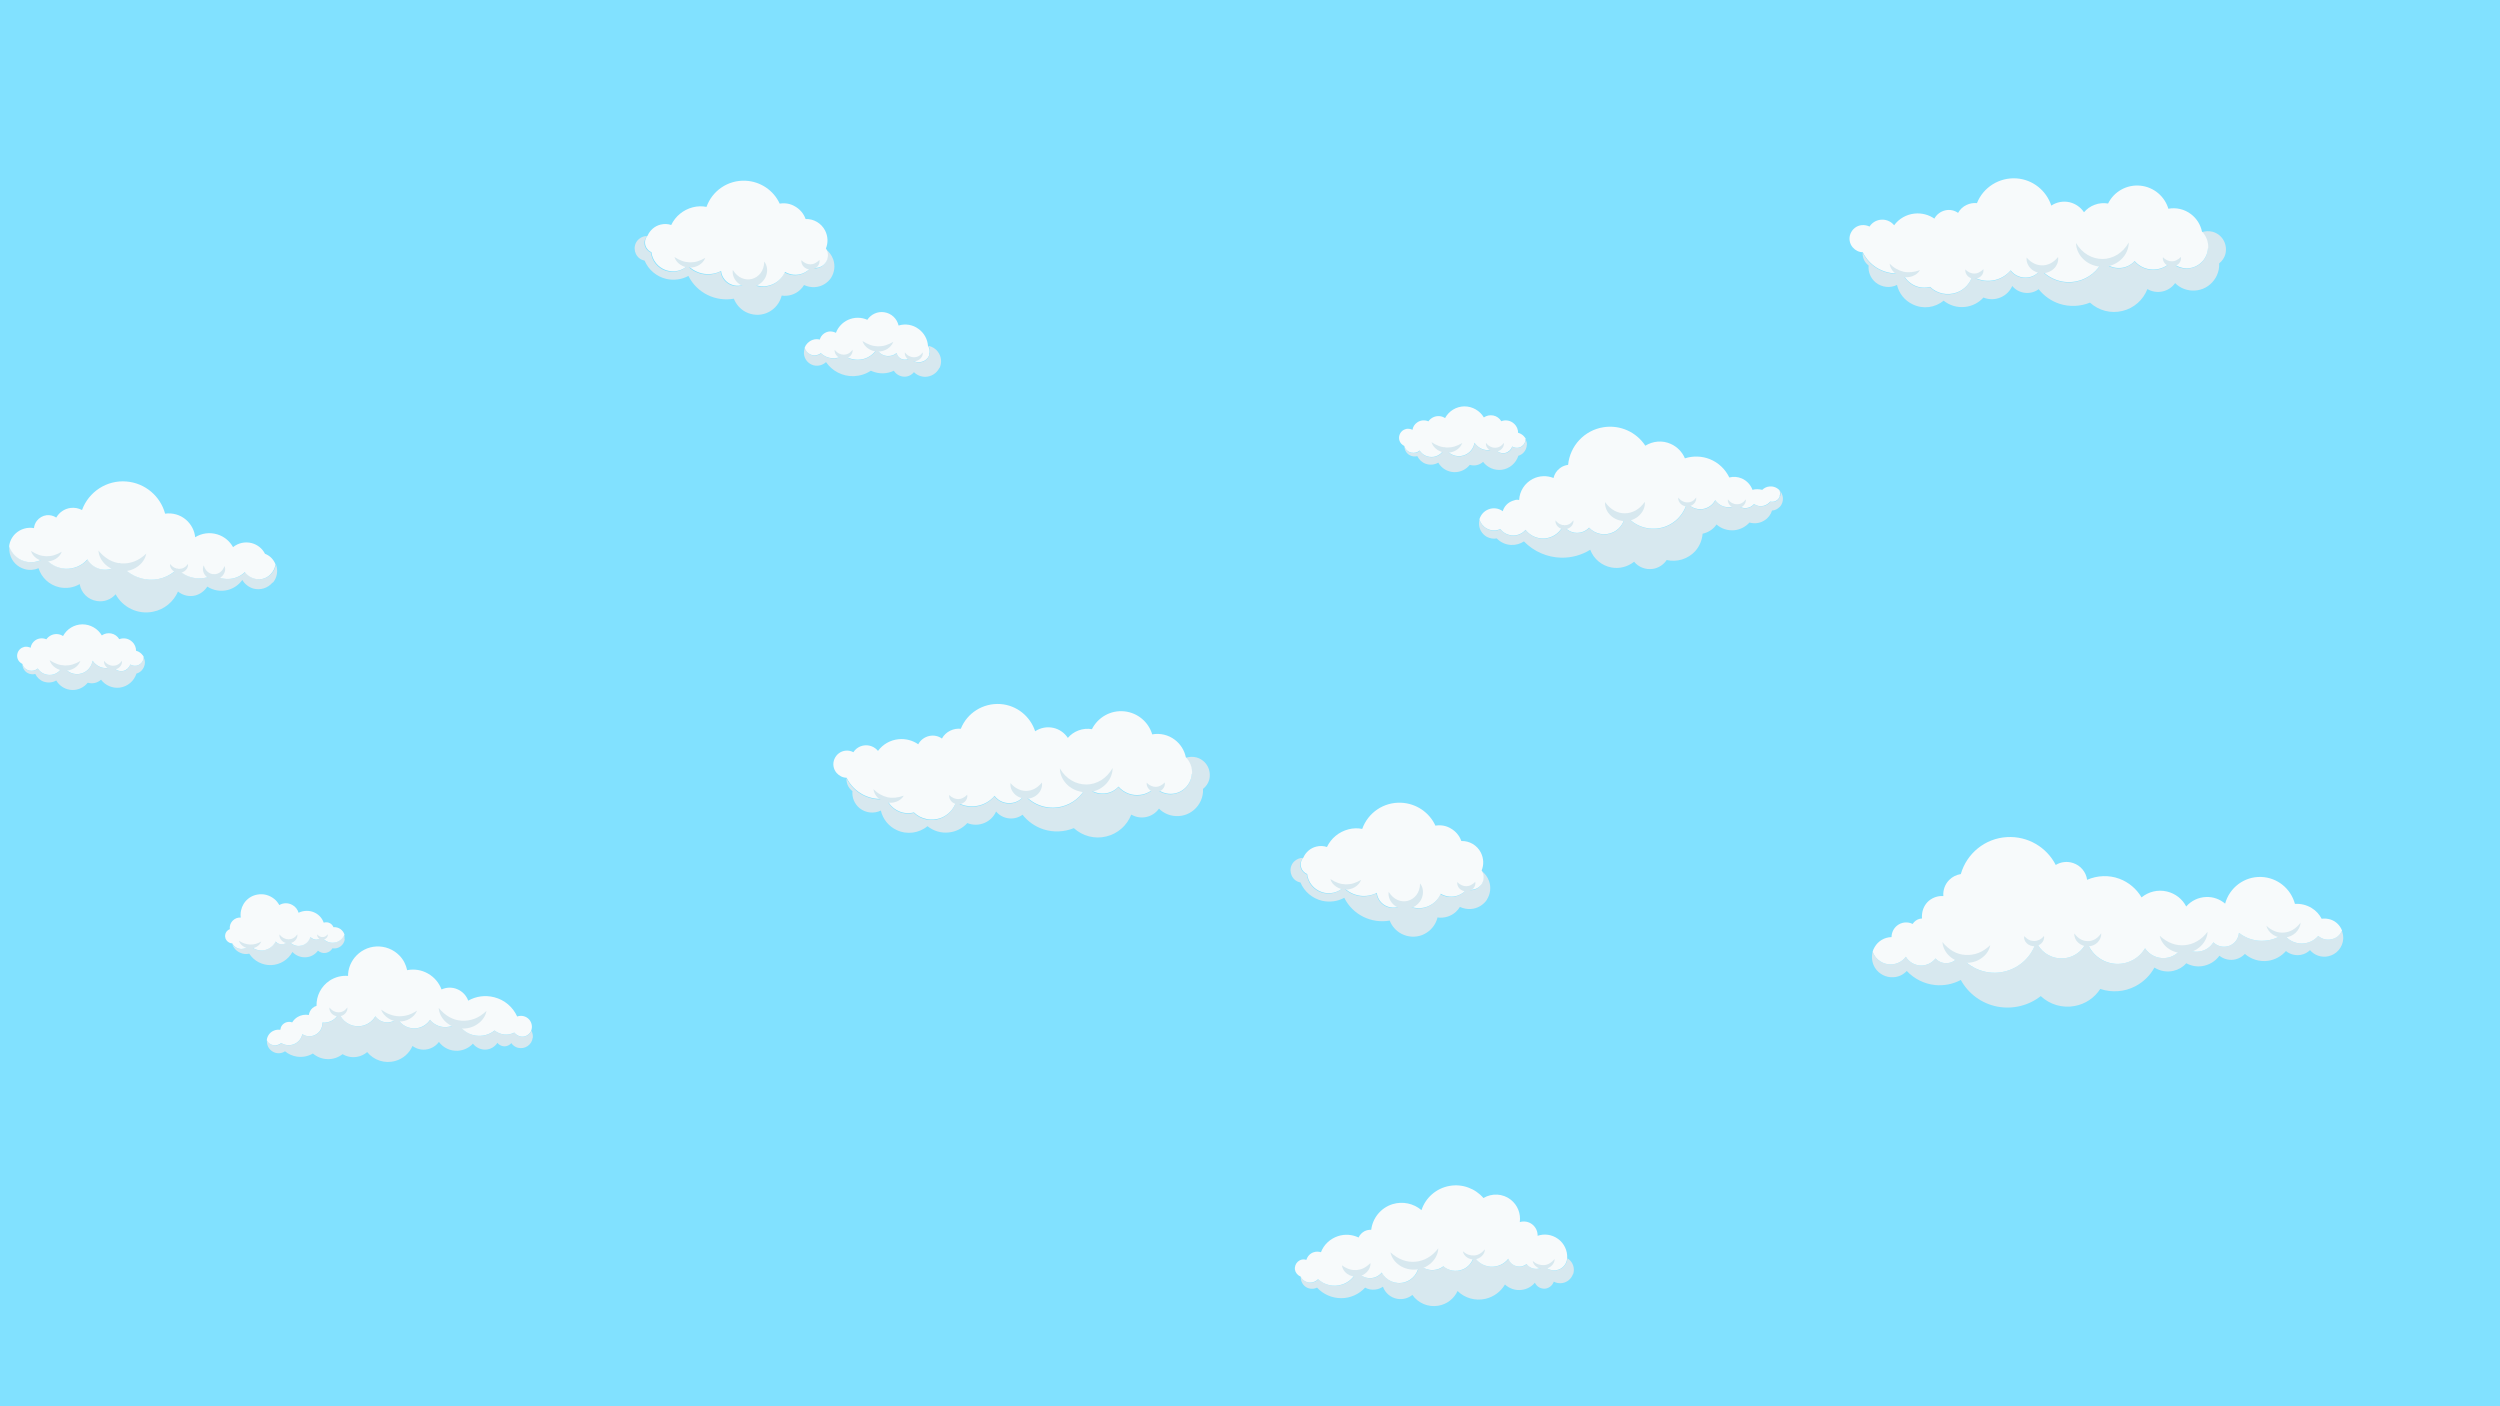 <?xml version="1.0" encoding="UTF-8"?>
<svg id="Capa_1" xmlns="http://www.w3.org/2000/svg" version="1.1" viewBox="0 0 1920 1080">
  <!-- Generator: Adobe Illustrator 29.0.0, SVG Export Plug-In . SVG Version: 2.1.0 Build 186)  -->
  <defs>
    <style>
      .st0 {
        fill: #f7fafb;
      }

      .st1 {
        fill: #81e1ff;
      }

      .st2 {
        fill: #d7e8ef;
      }
    </style>
  </defs>
  <rect class="st1" width="1920" height="1080"/>
  <g>
    <path class="st2" d="M1709.1,195.2c-.8,2.8-2.5,5.3-4.8,7.1.2,3.1-.4,6.2-1.7,9.1-2.4,5.3-7,9.4-12.6,11-5.6,1.6-11.7.7-16.5-2.5-1.1-.7-2.1-1.6-3-2.5-2.3,3.3-5.9,5.7-10,6.5-4,.8-8,0-11.3-1.9-3.2,8.3-10.3,14.7-19.2,16.8-8.9,2.2-18.2-.3-24.9-6.4-7.4,3-15.7,3.4-23.4.9-6.4-2.1-12-6.1-16-11.2-3,2.2-6.6,3.2-10.4,2.8-3.9-.4-7.5-2.3-9.9-5.3-1.7,3.9-4.8,7-8.7,8.7-4.3,1.9-9.1,2-13.4.2-3.6,4-8.6,6.6-14.1,7.2-6,.7-11.9-1.1-16.5-4.8-6.5,5.4-15.7,6.7-23.6,2.9-6.3-2.9-10.7-8.5-12.2-15-5.1,2.6-11.5,2-16.3-1.8-4-3.3-6-8.2-5.5-13.1-1.6-1.2-2.9-2.8-3.7-4.7-.7-1.7-1-3.5-.9-5.2,5.7,11.6,18.2,17.9,30.7,15.9,1.7,4.3,5.1,7.9,9.5,9.8,3.7,1.6,7.7,1.9,11.5.9,5.4,5.2,13.3,6.9,20.5,4.3,5.8-2.2,10.1-6.9,11.9-12.5,4.6,2.9,10.1,4.1,15.5,3.3,5.5-.8,10.5-3.6,14-7.8,3.1,4.1,8.3,6.2,13.5,5.4,4-.6,7.5-3,9.6-6.2,6.9,7.9,17.6,11.5,28,9.1,8.7-2,15.8-7.8,19.5-15.6,3,3.3,7.2,5.4,11.9,5.5,4.9.2,9.5-1.8,12.7-5.3,4.2,4.8,10.5,7.2,16.9,6.3,4.4-.6,8.3-2.7,11.2-5.8,2.3,2.4,5.2,4.1,8.6,4.7,4.6.9,9.4-.2,13.2-3,3.8-2.9,6.1-7.2,6.4-11.9.3-4.7-1.4-9.3-4.8-12.7,2.7-1,5.7-1.1,8.5-.4,3.6,1,6.7,3.4,8.5,6.7,1.8,3.3,2.2,7.2,1.2,10.8Z"/>
    <path class="st0" d="M1695.7,190.8c-.3,4.7-2.7,9.1-6.4,11.9-3.8,2.9-8.6,4-13.2,3-3.3-.7-6.3-2.3-8.6-4.7-2.9,3.1-6.8,5.2-11.2,5.8-6.4.9-12.7-1.5-16.9-6.3-3.2,3.5-7.8,5.5-12.7,5.3-4.6-.1-8.9-2.2-11.9-5.5-3.7,7.8-10.8,13.6-19.5,15.6-10.4,2.4-21.1-1.2-28-9.1-2.1,3.3-5.6,5.6-9.6,6.2-5.2.8-10.4-1.3-13.5-5.4-3.5,4.2-8.5,7-14,7.8-5.5.8-11-.4-15.5-3.3-1.8,5.7-6.1,10.4-11.9,12.5-7.2,2.6-15.1.9-20.5-4.3-3.8,1-7.9.7-11.5-.9-4.4-1.9-7.8-5.4-9.5-9.8-12.5,2-25-4.3-30.7-15.9-2.9,0-5.7-1.4-7.7-3.7-2.5-2.9-3.2-7-1.7-10.6s4.7-6.1,8.6-6.5c2.1-.2,4.2.2,6,1.1,1.8-2.8,4.7-4.7,8.1-5.2,4.1-.6,8.2,1,10.8,4.2,3.7-5.1,9.5-8.4,15.9-9,5.4-.5,10.7.9,15,3.9,1.7-3.2,4.8-5.6,8.6-6.4,3.4-.7,6.8,0,9.6,2,1.4-2.6,3.7-4.8,6.5-6.1,2.5-1.2,5.3-1.7,8-1.4,4.8-12.1,17-19.9,30.4-19,12.6.9,22.9,9.4,26.7,20.9,4-2.7,9.1-3.7,14-2.6,4.6,1.1,8.6,3.9,11.1,7.7,2.1-2.5,4.9-4.5,8.1-5.7,3.4-1.3,7-1.6,10.4-1,4.5-9.1,14.3-14.8,24.9-13.7,10.4,1.1,18.6,8.3,21.4,17.7,6-1.1,12.3.3,17.3,4.1,4.4,3.3,7.4,8.1,8.5,13.4,3.3,3.3,5.1,8,4.8,12.7Z"/>
    <path class="st2" d="M1509.4,206.9c1.2,1.3,2.4,2,3.5,2.5,1.2.5,2.3.7,3.4.7,1.1,0,2.2-.2,3.4-.8,1.1-.5,2.3-1.3,3.5-2.6.4,1.7-.2,3.7-1.5,5.1-1.3,1.4-3.3,2.3-5.3,2.3-2,0-4-.8-5.3-2.2-1.3-1.4-2-3.3-1.7-5Z"/>
    <path class="st2" d="M1661.1,197.5c1.2,1.3,2.4,2,3.5,2.5,1.2.5,2.3.7,3.4.7,1.1,0,2.2-.2,3.4-.8,1.1-.5,2.3-1.3,3.5-2.6.4,1.7-.2,3.7-1.5,5.1-1.3,1.4-3.3,2.3-5.3,2.3-2,0-4-.8-5.3-2.2-1.3-1.4-2-3.3-1.7-5Z"/>
    <path class="st2" d="M1594.4,186.6c2.4,4.1,5.5,7.2,9,9.2,3.5,2.1,7.5,3.1,11.4,3.1,3.9,0,7.8-1.2,11.3-3.3,3.5-2.2,6.5-5.3,8.8-9.4,0,4.8-2.2,9.7-5.9,13.1-3.7,3.5-8.9,5.6-14.1,5.6-5.2,0-10.5-1.9-14.3-5.3-3.8-3.4-6.2-8.2-6.2-13Z"/>
    <path class="st2" d="M1556.3,197.6c1.9,2.3,3.9,3.8,6,4.8,2,1,4.1,1.4,6.2,1.4,2.1,0,4.1-.5,6.2-1.5,2-1,4-2.6,5.9-4.9.5,3-.7,6.3-2.9,8.6-2.3,2.4-5.6,3.8-9,3.8-3.4,0-6.8-1.3-9.1-3.6-2.3-2.3-3.6-5.5-3.1-8.5Z"/>
    <path class="st2" d="M1474.5,207.5c-1.2,2.1-3.3,3.7-5.7,4.6-2.4.9-5,1.1-7.6.5-2.5-.5-4.9-1.8-6.7-3.6-1.8-1.8-3-4.1-3.3-6.5,1.7,1.7,3.4,3,5.2,4,1.8,1,3.6,1.7,5.6,2.2,1.9.4,3.9.5,6,.3,2.1-.2,4.1-.7,6.4-1.5Z"/>
  </g>
  <g>
    <path class="st2" d="M1366.9,389.2c-1.6,1.7-3.7,2.8-6,2.9-.9,3-2.9,5.8-5.7,7.5-3.5,2.3-7.7,2.8-11.6,1.7-2.9,3.2-7,5.4-11.5,5.9-5.1.5-10.1-1.1-13.8-4.4-1.2,1.7-2.6,3.2-4.4,4.4-1.9,1.3-4.1,2.2-6.3,2.7-.4,4.9-2.3,9.6-5.7,13.4-5.6,6.1-14,8.6-21.9,6.8-2.4,3.6-6.2,6.1-10.6,6.8-5.5.8-11-1.3-14.4-5.5-4.9,3.9-11.3,5.6-17.5,4.4-7.4-1.4-13.5-6.5-16.2-13.6-6.6,4.1-14.2,6.2-22.1,6.1-10.9-.2-21.2-4.7-28.8-12.5-2.9,1.9-6.4,2.9-10,2.7-4.2-.2-8.1-2.1-10.9-5-2.6.5-5.2,0-7.6-1.2-3.9-2.2-6.3-6.4-6-10.9,0-.8.2-1.6.4-2.4.8,2.9,2.7,5.5,5.5,7,3.3,1.9,7.2,2,10.6.5,2.4,3.2,6.3,5,10.3,4.9,3.5-.1,6.7-1.7,9-4.3,4,5.2,10.7,7.7,17.2,6.2,5.4-1.2,9.7-4.9,11.8-9.8,2.1,3.5,5.9,5.8,10.2,5.9,3.7.1,7.2-1.4,9.6-4,4.7,5.1,12.3,6.6,18.8,3.4,5.4-2.7,8.6-8.1,8.8-13.8,5.9,8.3,16.1,12.6,26.4,10.8,10.5-1.8,18.6-9.6,21.2-19.6,2.7,3.5,7,5.5,11.5,5,4.4-.4,8.2-3.1,10.2-6.9,1.9,2.9,5.1,4.8,8.6,5.3,2.9.4,5.7-.3,8.1-1.8,2,2,4.8,2.9,7.6,2.5,2.2-.3,4.1-1.4,5.5-3,2.2,1.4,4.9,1.9,7.5,1.3,1.9-.5,3.6-1.6,4.9-3.2,1.2.3,2.4.2,3.6-.2,1.7-.6,3.1-2,3.8-3.7.6-1.4.6-3,0-4.5.6.6,1.1,1.4,1.4,2.1,1.6,3.4,1,7.4-1.5,10.2Z"/>
    <path class="st0" d="M1366.9,381.3c-.7,1.7-2.1,3.1-3.8,3.7-1.2.4-2.4.5-3.6.2-1.2,1.5-2.9,2.6-4.9,3.2-2.6.7-5.3.2-7.5-1.3-1.4,1.6-3.3,2.7-5.5,3-2.8.4-5.6-.6-7.6-2.5-2.4,1.5-5.2,2.2-8.1,1.8-3.5-.4-6.6-2.4-8.6-5.3-2,3.8-5.8,6.4-10.2,6.9-4.5.4-8.9-1.5-11.5-5-2.6,10-10.8,17.8-21.2,19.6-10.3,1.8-20.5-2.5-26.4-10.8-.1,5.7-3.4,11.1-8.8,13.8-6.4,3.2-14.1,1.7-18.8-3.4-2.4,2.6-5.9,4.1-9.6,4-4.2-.1-8-2.4-10.2-5.9-2.1,4.9-6.5,8.6-11.8,9.8-6.5,1.5-13.2-1-17.2-6.2-2.2,2.6-5.5,4.2-9,4.3-4,.1-7.9-1.7-10.3-4.9-3.4,1.5-7.3,1.4-10.6-.5-2.7-1.5-4.7-4.1-5.5-7,1-3.4,3.5-6.3,6.9-7.6,3.7-1.5,7.9-.9,11,1.4,1.1-3.7,3.9-6.7,7.7-8s3.3-.7,4.9-.6c.3-6.7,4.2-13,10.5-16.2,5.1-2.6,10.9-2.7,15.9-.7.7-3,2.4-5.7,5-7.6,1.8-1.4,4-2.2,6.2-2.5,1.4-14.5,12.4-26.6,27.2-28.9,12.9-2,25.3,3.8,32.1,14.2,5.8-3.6,13.1-4.3,19.5-1.4,5,2.2,8.9,6.3,10.9,11.1,6.2-2,13-1.8,19.1.6,6.7,2.7,12,7.8,15,14.1,3.1-.8,6.5-.6,9.7.8,3.8,1.7,6.7,4.9,8.1,8.7,2.4-.7,5-.6,7.5,0,1.5-1.5,3.6-2.5,5.8-2.6,2.9-.2,5.6.9,7.5,3h0c.5,1.5.5,3.1,0,4.5Z"/>
    <path class="st2" d="M1194.7,399.7c1,1.3,2.1,2.2,3.3,2.8,1.2.6,2.4.9,3.6.9,1.2,0,2.5-.3,3.6-.9,1.2-.6,2.2-1.6,3.2-2.9.2,1.7-.5,3.5-1.8,4.8-1.3,1.3-3.2,2.1-5,2.1-1.9,0-3.8-.7-5.1-2-1.3-1.3-2.1-3-1.9-4.7Z"/>
    <path class="st2" d="M1289,382.2c1,1.3,2.1,2.2,3.3,2.8,1.2.6,2.4.9,3.6.9,1.2,0,2.5-.3,3.6-.9,1.2-.6,2.2-1.6,3.2-2.9.2,1.7-.5,3.5-1.8,4.8-1.3,1.3-3.2,2.1-5,2.1-1.9,0-3.8-.7-5.1-2-1.3-1.3-2.1-3-1.9-4.7Z"/>
    <path class="st2" d="M1327.1,383.6c1,1.3,2.1,2.2,3.3,2.8,1.2.6,2.4.9,3.6.9,1.2,0,2.5-.3,3.6-.9,1.2-.6,2.2-1.6,3.2-2.9.2,1.7-.5,3.5-1.8,4.8-1.3,1.3-3.2,2.1-5,2.1-1.9,0-3.8-.7-5.1-2-1.3-1.3-2.1-3-1.9-4.7Z"/>
    <path class="st2" d="M1232.8,385.7c2.1,3,4.5,5.1,7.1,6.5,2.6,1.4,5.4,2.1,8.2,2,2.8,0,5.5-.8,8.1-2.2,2.6-1.5,4.9-3.6,7-6.6.4,3.7-1.2,7.5-4.1,10.3-2.8,2.8-6.9,4.5-11,4.5-4.1,0-8.2-1.5-11.1-4.3-2.9-2.7-4.6-6.6-4.3-10.2Z"/>
  </g>
  <g>
    <path class="st2" d="M721.4,282.6c-2,4.1-6.2,6.7-10.7,6.8-3.4,0-6.5-1.3-8.8-3.6-2,2.5-5.2,3.9-8.5,3.4-2.9-.4-5.5-2.1-6.9-4.5-5.1,2.5-11.1,2.7-16.5.5-.4-.2-.8-.4-1.2-.5-3.8,2.6-8.4,4-13.2,4.2-8.5.2-16.5-3.9-21.2-10.8-2.5,2.3-6,3.3-9.4,2.5-4.3-1.1-7.4-4.8-7.6-9.3,0-1.5.2-2.9.7-4.2.6,2.4,2.3,4.4,4.6,5.4,2.7,1.1,5.7.6,7.8-1.1,2.4,2.3,5.5,3.7,8.8,3.9,3.1.2,6.2-.6,8.8-2.3,4.2,3.1,9.6,4.3,14.7,3,4.5-1.1,8.3-3.9,10.7-7.7,1.7,3.1,4.8,5.1,8.4,5.3,2.5.1,5-.8,6.8-2.3.6,2.3,2.3,4.2,4.8,4.9,2,.5,4,0,5.6-1.1,1.1,1.5,2.7,2.5,4.5,3,2.2.6,4.5.3,6.5-.9,1.9-1.1,3.3-3,3.9-5.2.5-2.2.2-4.5-1-6.4,2.9.6,5.5,2.1,7.3,4.6,2.8,3.6,3.2,8.5,1.2,12.6Z"/>
    <path class="st0" d="M713.9,271.8c-.5,2.2-1.9,4.1-3.9,5.2-2,1.1-4.3,1.5-6.5.9-1.8-.5-3.4-1.6-4.5-3-1.6,1.2-3.6,1.6-5.6,1.1-2.4-.6-4.2-2.5-4.8-4.9-1.9,1.6-4.3,2.4-6.8,2.3-3.6-.1-6.8-2.2-8.4-5.3-2.4,3.8-6.2,6.6-10.7,7.7-5.1,1.2-10.5,0-14.7-3-2.6,1.7-5.7,2.5-8.8,2.3-3.3-.2-6.4-1.6-8.8-3.9-2.2,1.7-5.2,2.2-7.8,1.1-2.4-1-4.1-3-4.6-5.4,1-2.6,3.2-4.8,5.9-5.8,1.9-.7,3.8-.8,5.7-.3.2-.8.6-1.6,1-2.3,1.2-1.9,3.2-3.3,5.5-3.8,2-.4,4.1,0,5.9.9,1.6-4.3,4.9-7.9,9.2-9.9,4.8-2.2,10.2-2.2,14.9-.1,2.8-4.2,7.8-6.6,13-5.8,5.5.8,9.8,4.9,11,10.2,5.2-1.6,10.9-.7,15.3,2.6,4.3,3.1,6.9,7.8,7.3,13,1.2,1.9,1.6,4.2,1,6.4Z"/>
    <path class="st2" d="M641.1,268.7c1,1.3,2.1,2.2,3.3,2.8,1.2.6,2.4.9,3.6.9,1.2,0,2.5-.3,3.6-.9,1.2-.6,2.2-1.6,3.2-2.9.2,1.7-.5,3.5-1.8,4.8-1.3,1.3-3.2,2.1-5,2.1-1.9,0-3.8-.7-5.1-2-1.3-1.3-2.1-3-1.9-4.7Z"/>
    <path class="st2" d="M695,270.7c1,1.3,2.1,2.2,3.3,2.8,1.2.6,2.4.9,3.6.9,1.2,0,2.5-.3,3.6-.9,1.2-.6,2.2-1.6,3.2-2.9.2,1.7-.5,3.5-1.8,4.8-1.3,1.3-3.2,2.1-5,2.1-1.9,0-3.8-.7-5.1-2-1.3-1.3-2.1-3-1.9-4.7Z"/>
    <path class="st2" d="M686,262.6c-.8,2.3-2.6,4.2-4.7,5.5-2.2,1.3-4.8,2-7.3,1.9-2.6,0-5.1-.9-7.2-2.3-2.1-1.4-3.7-3.4-4.4-5.8,2,1.3,3.9,2.3,5.9,3,1.9.7,3.9,1,5.9,1.1,2,0,4-.2,5.9-.8,2-.6,3.9-1.5,6-2.7Z"/>
  </g>
  <g>
    <path class="st2" d="M111.3,508.7c0,2.4-1,4.7-2.7,6.4-1.1,1.1-2.4,1.8-3.8,2.2-1.8,5.7-6.7,10-12.9,10.8-5.6.7-11.1-1.8-14.3-6.1-2.7,2.5-6.6,3.4-10.2,2.3-2.9,3.6-7.3,5.8-12.1,5.6-5.1-.2-9.6-3-12.1-7.3-2.9,1.7-6.4,2-9.6.9-2.9-1-5.2-3.2-6.5-5.9-2,.5-4.1.3-6-.8-2.5-1.4-3.9-4.1-3.9-6.8.8,2.6,2.8,4.5,5.4,5.1,2.3.5,4.6,0,6.4-1.6,2.3,3.6,6.6,5.5,10.9,4.8,3.9-.7,7.1-3.4,8.4-7.1,2.7,5.2,8.8,7.9,14.6,6,4.5-1.5,7.6-5.3,8.2-9.7,1.4,2.1,3.4,3.8,5.8,4.8,3.2,1.3,6.8,1.1,9.9-.4,1.6,2.8,4.9,4.2,8.1,3.4,2.5-.6,4.4-2.5,5.2-4.9,2.3,1.4,5.3,1.3,7.5-.3,1.8-1.3,2.7-3.4,2.7-5.4.6,1.3,1,2.7,1,4.1Z"/>
    <path class="st0" d="M110.3,504.6c0,2.1-.9,4.1-2.7,5.4-2.2,1.7-5.2,1.7-7.5.3-.8,2.3-2.7,4.2-5.2,4.9-3.2.8-6.5-.6-8.1-3.4-3.1,1.5-6.7,1.7-9.9.4-2.4-1-4.4-2.7-5.8-4.8-.7,4.4-3.7,8.2-8.2,9.7-5.7,1.9-11.9-.8-14.6-6-1.3,3.7-4.5,6.4-8.4,7.1-4.3.7-8.6-1.2-10.9-4.8-1.8,1.5-4.1,2.1-6.4,1.6-2.6-.6-4.7-2.5-5.4-5.1-.8-.4-1.5-.9-2.2-1.6-1.7-1.8-2.3-4.4-1.5-6.8.8-2.4,2.7-4.1,5.2-4.7,1.7-.3,3.4,0,4.8.7.3-2.2,1.6-4.3,3.4-5.6,2.6-1.9,5.9-2.1,8.7-.9,1-1.4,2.4-2.6,4.1-3.3,2.9-1.2,6.2-.9,8.7.8,2.9-5.4,8.5-8.9,14.8-9,6.3,0,11.9,3.3,15,8.5,2-1.4,4.6-2,7.2-1.5,2.6.5,4.8,2.1,6.2,4.4,3.3-1.3,7.2-.6,9.9,2,2,1.8,3,4.4,3,6.9,1.6.4,3,1.2,4.2,2.4s1.2,1.5,1.7,2.3Z"/>
    <path class="st2" d="M80,507.6c1,1.3,2.1,2.2,3.3,2.8,1.2.6,2.4.9,3.6.9,1.2,0,2.5-.3,3.6-.9,1.2-.6,2.2-1.6,3.2-2.9.2,1.7-.5,3.5-1.8,4.8-1.3,1.3-3.2,2.1-5,2.1-1.9,0-3.8-.7-5.1-2-1.3-1.3-2.1-3-1.9-4.7Z"/>
    <path class="st2" d="M61.7,507.7c-.8,2.3-2.6,4.2-4.7,5.5-2.2,1.3-4.8,2-7.3,1.9-2.6,0-5.1-.9-7.2-2.3-2.1-1.4-3.7-3.4-4.4-5.8,2,1.3,3.9,2.3,5.9,3,1.9.7,3.9,1,5.9,1.1,2,0,4-.2,5.9-.8,2-.6,3.9-1.5,6-2.7Z"/>
  </g>
  <g>
    <path class="st2" d="M264.8,721.3c-.4,2.9-2.3,5.4-5,6.5-1.4.6-3,.7-4.5.5-1,1.8-2.8,3.1-4.9,3.5-2.3.4-4.5-.2-6.2-1.7-2.2,3-5.6,4.9-9.4,5.1-3.9.2-7.6-1.3-10.2-4.1-3.3,6-9.4,9.8-16.3,10.1-6.8.2-13.2-3.1-16.9-8.8-2.4.6-4.9.3-7.2-.8-3-1.4-5.2-4-6-7.1,1.4,2.7,4.2,4.3,7.2,4.3,2.4,0,4.6-1.2,6.1-3,2.7,3.1,6.9,4.7,11.1,4,3.9-.6,7.2-3.2,8.9-6.7,1.3,1.4,3.2,2.2,5.2,2.1,2-.2,3.7-1.3,4.7-2.9,2.1,3.2,6.1,4.9,10,3.9,3.4-.8,5.9-3.4,6.8-6.6,1.1,1.3,2.7,2.1,4.5,2,1.7,0,3.2-.8,4.3-2,2.3,3.5,6.7,5.2,10.8,4.1,3.1-.8,5.4-3,6.5-5.8.3,1.1.4,2.2.3,3.4Z"/>
    <path class="st0" d="M264.5,717.9c-1.1,2.8-3.5,5-6.5,5.8-4.2,1.1-8.5-.6-10.8-4.1-1.1,1.2-2.6,1.9-4.3,2-1.8,0-3.4-.8-4.5-2-.9,3.2-3.4,5.8-6.8,6.6-3.9,1-7.9-.7-10-3.9-1,1.6-2.7,2.7-4.7,2.9-2,.2-3.9-.6-5.2-2.1-1.7,3.5-5,6-8.9,6.7-4.2.7-8.4-.9-11.1-4-1.5,1.8-3.7,2.9-6.1,3-3,0-5.8-1.6-7.2-4.3-.8,0-1.6-.2-2.4-.6-1.7-.9-2.9-2.5-3.1-4.4-.2-1.9.5-3.8,2-5,.5-.4,1-.7,1.6-.9-.3-2.2.4-4.6,2-6.3,1.7-1.9,4.1-2.8,6.4-2.6-.5-3.6.3-7.3,2.2-10.5,2.4-3.9,6.3-6.5,10.8-7.2,4.5-.8,9.1.5,12.6,3.3,1.7,1.3,3,3,4,4.8,3-1.8,6.8-1.9,10-.1,2.4,1.3,4.1,3.5,4.8,6,3.9-1.9,8.6-2,12.6,0,3.2,1.6,5.6,4.4,6.7,7.6,1.7-.5,3.5-.4,5.1.6,1.1.7,2,1.8,2.4,2.9,2-.2,4,.4,5.6,1.6,1.4,1.1,2.4,2.5,2.9,4.2Z"/>
    <path class="st2" d="M214.7,717.7c1,1.3,2.1,2.2,3.3,2.8,1.2.6,2.4.9,3.6.9,1.2,0,2.5-.3,3.6-.9,1.2-.6,2.2-1.6,3.2-2.9.2,1.7-.5,3.5-1.8,4.8-1.3,1.3-3.2,2.1-5,2.1-1.9,0-3.8-.7-5.1-2-1.3-1.3-2.1-3-1.9-4.7Z"/>
    <path class="st2" d="M243.6,717.6c1.3,1.5,2.7,2.1,4.1,2.1,1.4,0,2.8-.6,4-2.2.2,1-.2,2.1-1,2.9-.8.8-1.9,1.3-3,1.3-1.1,0-2.3-.4-3-1.2-.8-.8-1.2-1.8-1.1-2.9Z"/>
    <path class="st2" d="M200.7,722.9c-.6,1.7-1.8,3.1-3.4,4.1-1.6,1-3.5,1.5-5.3,1.4-1.9,0-3.7-.6-5.3-1.7-1.5-1-2.7-2.5-3.2-4.2,1.5.9,2.9,1.7,4.3,2.1,1.4.5,2.8.7,4.3.8,1.4,0,2.9-.1,4.3-.5,1.4-.4,2.9-1,4.4-1.9Z"/>
  </g>
  <g>
    <path class="st2" d="M638.4,213.2c-2.8,4.2-7.4,7-12.5,7.3-2.9.2-5.8-.4-8.4-1.6-.8,1.4-1.8,2.6-3.1,3.8-3.9,3.6-9.1,5-14.1,4.3-.2.8-.4,1.6-.7,2.3-1.9,5.1-6,9.2-11.1,11.2s-10.9,1.6-15.8-.9c-4.2-2.2-7.4-5.9-9.1-10.2-14,2.5-28.4-4.4-34.9-17.5-5.1,2.8-11.1,3.6-17,2.3-7.5-1.8-13.7-7-16.6-14-1.4-.3-2.8-.9-4-1.8-2.3-1.8-3.6-4.5-3.7-7.4s1.2-5.7,3.4-7.5c1.8-1.5,4-2.3,6.2-2.2-2.8,3-2.8,7.6,0,10.6.8.9,1.8,1.6,2.9,2.1.8,6.4,5.1,11.9,11.3,13.9,5.9,2,12.3.4,16.7-3.7,3.4,3.5,7.9,5.8,12.7,6.5,4.4.6,8.9-.2,12.8-2.2.6,4.8,3.8,9,8.5,10.6,4.4,1.5,9.3.5,12.7-2.6,4.6,3.5,10.7,4.6,16.3,3,5.3-1.6,9.5-5.4,11.6-10.3,4,2.4,9,2.9,13.5,1.2,2.7-1,4.9-2.7,6.6-4.8,3.8,1.4,8.1.2,10.7-3,2.7-3.3,2.9-7.9.6-11.4,2.8,2,4.8,4.7,6,8,1.7,4.8,1,10.1-1.8,14.4Z"/>
    <path class="st0" d="M633.7,202.2c-2.6,3.2-6.9,4.3-10.7,3-1.7,2.1-4,3.8-6.6,4.8-4.5,1.7-9.4,1.2-13.5-1.2-2.1,4.9-6.3,8.7-11.6,10.3-5.7,1.7-11.7.5-16.3-3-3.4,3.1-8.2,4.2-12.7,2.6-4.7-1.6-8-5.8-8.5-10.6-3.9,2-8.4,2.8-12.8,2.2-4.9-.7-9.4-3-12.7-6.5-4.4,4.2-10.8,5.7-16.7,3.7-6.2-2.1-10.6-7.6-11.3-13.9-1.1-.4-2.1-1.1-2.9-2.1-2.7-3-2.7-7.6,0-10.6,1.8-4.1,5.4-7.3,9.9-8.4,2.8-.7,5.6-.6,8.2.3,3.2-6.7,9.2-11.7,16.6-13.6,3.5-.9,7.1-1,10.5-.3,4.4-12.4,16.4-20.7,29.9-20.1,11.6.5,21.7,7.5,26.3,17.6,4.1-.7,8.3,0,11.9,2.2,3.8,2.2,6.6,5.6,8,9.6,6.2-.2,12.1,3.2,15,8.9,2.2,4.4,2.4,9.4.6,13.7,2.3,3.5,2.1,8.1-.6,11.4Z"/>
    <path class="st2" d="M615.5,199.8c1.2,1.3,2.4,2,3.5,2.5,1.2.5,2.3.7,3.4.7,1.1,0,2.2-.2,3.4-.8,1.1-.5,2.3-1.3,3.5-2.6.4,1.7-.2,3.7-1.5,5.1-1.3,1.4-3.3,2.3-5.3,2.3-2,0-4-.8-5.3-2.2-1.3-1.4-2-3.3-1.7-5Z"/>
    <path class="st2" d="M541.6,198.1c-.8,2.3-2.6,4.2-4.7,5.5-2.2,1.3-4.8,2-7.3,1.9-2.6,0-5.1-.9-7.2-2.3-2.1-1.4-3.7-3.4-4.4-5.8,2,1.3,3.9,2.3,5.9,3,1.9.7,3.9,1,5.9,1.1,2,0,4-.2,5.9-.8,2-.6,3.9-1.5,6-2.7Z"/>
    <path class="st2" d="M562.8,207.3c1.9,3.1,4.3,5.2,6.9,6.3,2.6,1.1,5.3,1.3,7.9.6,2.5-.7,4.8-2.2,6.5-4.4,1.7-2.3,2.8-5.2,2.8-8.9,2.4,2.8,2.9,7.3,1.4,11.1-.7,1.9-2,3.7-3.6,5.1-1.6,1.4-3.5,2.4-5.6,3-4.1,1.1-8.7.2-11.9-2.4-3.2-2.5-5-6.6-4.4-10.3Z"/>
  </g>
  <g>
    <path class="st2" d="M409.1,797c-.3,2.6-1.7,4.9-3.9,6.4s-4.9,1.9-7.4,1.3c-2.1-.5-3.9-1.8-5.1-3.6-1,1.2-2.5,2.1-4.2,2.4-2.5.4-5-.7-6.5-2.6-1.9,3-5.2,5-8.9,5.2-3.9.2-7.6-1.6-9.9-4.6-2.9,3.2-7,5.2-11.6,5.5-5.8.3-11.2-2.3-14.5-6.8-1.6,2.2-3.9,4-6.6,5-4.7,1.8-9.8,1-13.7-1.9-2.4,5.5-7.1,9.8-13.2,11.5-8,2.3-16.5-.5-21.6-6.8-2.1,1.8-4.7,3.1-7.5,3.6-4,.8-8,0-11.4-2-3.3,2.6-7.5,4-11.7,3.8-4.1-.1-8-1.7-11.1-4.3-3.7,2.2-8,3-12.2,2.4-3.4-.5-6.6-1.9-9.2-4.1-2.4,1.6-5.6,2-8.3.8-3.4-1.4-5.6-4.6-5.6-8.3,0-.3,0-.6,0-1,1.1,2.2,3.3,3.8,5.8,4,2,.2,3.9-.5,5.3-1.8,2.8,1.8,6.3,2.2,9.5,1,3.4-1.3,5.9-4.3,6.7-7.8,2.8,1.8,6.3,2.1,9.4.8,3.8-1.7,6.2-5.5,6-9.7,2.5.3,5.1-.2,7.4-1.5,2.4-1.4,4.4-3.5,5.4-6,2.3,6.5,8.7,10.9,15.8,10.3,5.2-.4,9.6-3.4,12.1-7.6,1.8,2.5,4.6,4.2,7.8,4.6,3.4.4,6.7-.7,9.2-3,2.9,5.4,8.9,8.5,15.1,7.5,4.2-.6,7.7-3,9.9-6.4,2.6,3.4,6.7,5.5,11.1,5.6,3.8.1,7.4-1.2,10.1-3.6,2.7,5.3,7.8,9.1,13.7,10.1,5.2.8,10.5-.6,14.6-3.9,4.3,3.5,10.3,4,15.2,1.6,1.2,1.8,3.2,2.9,5.5,3.1,3.2.3,6.3-1.6,7.5-4.6.9,1.6,1.3,3.6,1.1,5.5Z"/>
    <path class="st0" d="M408,791.5c-1.2,3-4.3,4.9-7.5,4.6-2.2-.2-4.2-1.4-5.5-3.1-4.9,2.5-10.8,1.9-15.2-1.6-4,3.3-9.3,4.7-14.6,3.9-6-.9-11.1-4.7-13.7-10.1-2.8,2.4-6.4,3.7-10.1,3.6-4.4-.2-8.4-2.2-11.1-5.6-2.2,3.3-5.7,5.7-9.9,6.4-6.2,1-12.2-2.1-15.1-7.5-2.4,2.2-5.7,3.4-9.2,3-3.2-.4-6-2.1-7.8-4.6-2.5,4.2-6.9,7.2-12.1,7.6-7.1.6-13.6-3.8-15.8-10.3-1.1,2.5-3,4.7-5.4,6-2.3,1.2-4.8,1.8-7.4,1.5.2,4.1-2.1,8-6,9.7-3.1,1.4-6.7,1-9.4-.8-.7,3.5-3.2,6.5-6.7,7.8-3.2,1.2-6.7.8-9.5-1-1.4,1.2-3.3,1.9-5.3,1.8-2.6-.2-4.8-1.8-5.8-4,.3-3.2,2.4-6.1,5.5-7.3,1.6-.7,3.3-.8,4.9-.6.1-1.1.5-2.3,1.2-3.3,1.8-2.5,5.1-3.4,7.9-2.4,1-1.6,2.4-3.1,4.1-4.1,2.6-1.6,5.7-2.1,8.7-1.6.3-2,1.2-3.9,2.8-5.3.9-.8,2-1.4,3.1-1.7-.2-7.7,3.5-15,10.1-19.4,4.3-2.8,9.3-4,14.1-3.6,0-5.1,1.8-10,5-14,4.1-5.1,10.2-8.3,16.8-8.6,6.6-.3,13,2.2,17.6,6.9,3.1,3.1,5.1,7.1,6,11.3,5.4-1.1,11.1-.2,16,2.6,4.9,2.8,8.5,7.1,10.4,12.2,3.8-1.7,8.1-1.9,12.1-.2,4,1.7,7,4.9,8.4,8.8,6-3.4,13.1-4.4,20-2.6,7.9,2,14.3,7.5,17.6,14.8,3.2-1.2,7-.3,9.3,2.4,2,2.4,2.5,5.6,1.5,8.3Z"/>
    <path class="st2" d="M253.1,773.8c1,1.3,2.1,2.2,3.3,2.8,1.2.6,2.4.9,3.6.9,1.2,0,2.5-.3,3.6-.9,1.2-.6,2.2-1.6,3.2-2.9.2,1.7-.5,3.5-1.8,4.8-1.3,1.3-3.2,2.1-5,2.1-1.9,0-3.8-.7-5.1-2-1.3-1.3-2.1-3-1.9-4.7Z"/>
    <path class="st2" d="M320.3,776.2c-1.1,2.6-3.1,4.8-5.6,6.2-2.5,1.5-5.5,2.2-8.4,2.1-3,0-5.9-1-8.3-2.6-2.4-1.6-4.4-3.9-5.3-6.5,2.3,1.6,4.5,2.9,6.8,3.7,2.3.9,4.6,1.3,7,1.4,2.4,0,4.7-.3,7-1,2.3-.7,4.6-1.9,6.9-3.4Z"/>
    <path class="st2" d="M336.8,773.9c2.5,3.1,5.3,5.5,8.3,7.2,3,1.7,6.2,2.6,9.5,2.8,3.3.2,6.6-.3,9.8-1.5,3.2-1.2,6.2-3.2,9.2-6-.7,4-3.3,7.7-6.9,10.1-3.5,2.5-8,3.7-12.4,3.4-4.4-.3-8.7-2.1-11.9-5-3.2-2.9-5.3-6.9-5.5-10.9Z"/>
  </g>
  <g>
    <path class="st2" d="M1799.6,721c-.4,6.5-5,12-11.4,13.4-5.3,1.2-10.7-.7-14.1-4.7-1.9,1.8-4.2,3.1-6.9,3.6-4.2.8-8.4-.3-11.6-2.9-3.5,4-8.3,6.7-13.7,7.5-6.5.9-13-1.1-17.8-5.3-1.8,1.9-4.2,3.4-6.9,4.1-4.5,1.2-9.2.1-12.7-2.7-3.1,4.3-7.9,7.2-13.3,8-4.2.6-8.4-.2-12.1-2.2-2.6,2.9-6,4.9-9.9,5.8-5,1.2-10.3.2-14.6-2.5-3.3,6-8.3,11-14.6,14.3-8.4,4.4-18.1,5.1-27,2.1-4.4,6.8-11.4,11.6-19.6,13.1-9.5,1.8-19.2-1.1-26.1-7.6-9.3,7.3-21.4,10.3-33.2,8.1-12.1-2.3-22.4-9.9-28.2-20.5-6,3.2-12.9,4.6-19.8,3.9-8.4-.9-16.1-4.8-21.7-10.8-2.6,2.8-6.2,4.6-10.2,4.8-5.7.4-11.1-2.4-14.2-7.2-2.3-3.8-2.9-8.2-1.8-12.4,1.8,5.1,6.2,8.8,11.6,9.6,5.4.8,10.7-1.4,13.9-5.7,2.4,4,6.7,6.6,11.5,6.7,4.5.1,8.6-1.9,11.3-5.4,2.7,2.9,6.9,4.3,10.9,3.3,3.4-.8,6-3.1,7.4-6.1,7.9,11,21.9,16.2,35.3,12.7,11.6-3,20.4-11.9,23.7-22.9,3,7.2,9.9,12.4,18.1,12.9,9.2.6,17.6-5,20.8-13.2,2.9,9.7,11.5,16.7,21.8,17.4,9.4.7,18.2-4.1,22.9-11.9,3.3,5,9.1,7.9,15.2,7.5,5.9-.4,11.1-3.9,13.8-9,3.5,3.2,8.3,4.7,13.1,3.9,4.4-.8,8.2-3.4,10.4-7,3.2,3.2,8.1,4.4,12.4,2.6,4.2-1.7,6.9-5.6,7.2-9.9,9.9,7.9,24,8.2,34.3.8,3.1,4.7,8.5,7.5,14.2,7.4,4.8,0,9.3-2.3,12.4-5.8,3.1,2.7,7.5,3.6,11.5,2.2,3-1.1,5.4-3.3,6.7-6.1.7,1.9,1.1,4,1,6.1Z"/>
    <path class="st0" d="M1798.6,714.9c-1.3,2.8-3.6,5.1-6.7,6.1-4,1.4-8.4.5-11.5-2.2-3.1,3.6-7.5,5.7-12.4,5.8-5.7.1-11.1-2.7-14.2-7.4-10.3,7.4-24.4,7.1-34.3-.8-.3,4.3-3,8.2-7.2,9.9-4.4,1.7-9.2.6-12.4-2.6-2.3,3.7-6.1,6.3-10.4,7-4.8.8-9.6-.6-13.1-3.9-2.7,5.1-7.9,8.6-13.8,9-6.1.4-11.9-2.5-15.2-7.5-4.7,7.9-13.5,12.6-22.9,11.9-10.2-.8-18.8-7.7-21.8-17.4-3.3,8.3-11.6,13.8-20.8,13.2-8.2-.5-15.1-5.7-18.1-12.9-3.2,11-12.1,19.9-23.7,22.9-13.4,3.5-27.4-1.8-35.3-12.7-1.4,3-4.1,5.3-7.4,6.1-4.1,1-8.2-.3-10.9-3.3-2.7,3.4-6.8,5.5-11.3,5.4-4.8-.1-9.1-2.7-11.5-6.7-3.2,4.3-8.5,6.5-13.9,5.7-5.4-.8-9.8-4.6-11.6-9.6.3-1.2.8-2.4,1.5-3.5,2.7-4.7,7.6-7.6,13-7.7,0-3.3,1.5-6.6,4.2-8.8,3.5-2.8,8.2-3.2,12-1.3,1.3-2,3.3-3.5,5.6-4,.5-.1,1-.2,1.6-.2-.1-1-.1-1.9,0-2.9.3-4.2,2.2-8.1,5.4-10.8,3.1-2.5,7-3.8,11-3.5-.4-4.5,1.2-9.1,4.5-12.4,2.5-2.5,5.6-4,8.9-4.5,4.5-15.8,18.6-27.5,35.5-28.4,15.9-.9,30.4,7.7,37.4,21.4,3.9-2.4,8.8-3,13.3-1.5,5.8,1.9,10,6.9,10.8,12.9,7.8-3.4,16.7-3.8,24.8-.8,7.2,2.7,13.2,7.8,17,14.3,5.4-4.4,12.6-6.2,19.6-4.5,6.5,1.6,11.8,5.8,14.7,11.5,3.8-4.4,9.4-7.1,15.4-7.3,5.4-.2,10.5,1.7,14.5,5.1,3.3-12.2,14.6-20.9,27.6-20.5,12.5.4,22.9,9,26,20.7,4.5-.3,9,.8,12.9,3.2,3.3,2,5.9,4.9,7.6,8.2,2.2-.3,4.6-.1,6.9.6,4.2,1.4,7.3,4.6,8.8,8.5Z"/>
    <path class="st2" d="M1593.2,717c1.4,2,3,3.4,4.8,4.4,1.8,1,3.7,1.4,5.5,1.4,1.9,0,3.8-.5,5.5-1.5,1.7-1,3.3-2.5,4.7-4.5.2,2.5-.9,5.1-2.8,7-1.9,1.9-4.6,3-7.4,3-2.8,0-5.5-1-7.5-2.9-2-1.8-3.1-4.4-2.9-6.9Z"/>
    <path class="st2" d="M1554.7,719c1.3,1.4,2.5,2.3,3.8,2.9,1.3.6,2.6.8,3.8.8,1.3,0,2.5-.3,3.8-.9,1.3-.6,2.5-1.5,3.7-3,.4,1.9-.4,4-1.8,5.5-1.4,1.5-3.6,2.4-5.7,2.4-2.1,0-4.3-.8-5.8-2.3-1.5-1.5-2.3-3.5-1.9-5.4Z"/>
    <path class="st2" d="M1491.7,723.4c2.5,3.1,5.3,5.5,8.3,7.2,3,1.7,6.2,2.6,9.5,2.8,3.3.2,6.6-.3,9.8-1.5,3.2-1.2,6.2-3.2,9.2-6-.7,4-3.3,7.7-6.9,10.1-3.5,2.5-8,3.7-12.4,3.4-4.4-.3-8.7-2.1-11.9-5-3.2-2.9-5.3-6.9-5.5-10.9Z"/>
    <path class="st2" d="M1658.8,718.8c3,2.7,6,4.6,9.3,5.8,3.2,1.2,6.5,1.6,9.8,1.3,3.3-.3,6.5-1.3,9.4-3,3-1.7,5.7-4.1,8.1-7.3-.1,4.1-2.1,8.1-5.3,11.1-3.1,3-7.4,4.9-11.8,5.2-4.4.4-8.9-.7-12.5-3.1-3.6-2.4-6.3-6-7.1-10Z"/>
    <path class="st2" d="M1740.5,710.9c2.1,2,4.3,3.4,6.6,4.3,2.3.9,4.7,1.2,7.1,1,2.4-.2,4.7-.9,6.8-2.2,2.1-1.3,4.1-3,5.8-5.4-.1,2.9-1.6,5.7-3.8,7.8-2.2,2.1-5.3,3.4-8.4,3.7-3.1.3-6.3-.5-8.9-2.2-2.6-1.7-4.5-4.2-5.1-7.1Z"/>
  </g>
  <g>
    <path class="st2" d="M1208,978.6c-1.3,3.6-4.4,6.2-8.2,6.8-2.2.3-4.5,0-6.5-1.1-.9,2.6-3.1,4.7-6,5.3-3.6.6-7.1-1.3-8.5-4.5-2.5,3-6,5-10,5.5-4.8.7-9.5-.9-13-4.1-3.2,5.5-8.6,9.5-15,11-7.8,1.8-15.9-.6-21.4-6-2.7,5.9-8.2,10.2-14.8,11.3-7.8,1.3-15.5-2-19.9-8.3-3.2,2.6-7.4,3.7-11.6,3-5.1-.9-9.3-4.5-11-9.3-1.8,1.2-3.8,2-6.1,2.2-2.7.3-5.3-.2-7.6-1.5-4.6,5-11.2,8.1-18.3,8.1-7.2,0-13.9-3-18.6-8.1-2.7,1.3-6,1.2-8.6-.5-2.7-1.8-4.1-4.9-3.9-8,1.4,2.9,4.2,4.7,7.4,4.7,2.3,0,4.5-.9,6.1-2.6,4.9,4.6,11.9,6.2,18.4,4.1,5.3-1.7,9.4-5.7,11.4-10.6,1.8,3,4.9,5.1,8.6,5.6,4.1.5,8-1.2,10.5-4.2,3.3,6.3,10.7,9.5,17.7,7.4,6.3-1.9,10.4-7.5,10.8-13.7,2.2,2.4,5.3,3.9,8.6,4.3,3.7.4,7.3-.6,10.2-2.8,4.1,3.5,9.9,4.5,14.9,2.4,4.4-1.9,7.5-5.7,8.5-10.2,2.6,4.6,7.4,7.7,12.9,8.1,5.3.3,10.4-2,13.6-6.1,1.1,3.1,3.8,5.4,7.1,5.9,2.5.4,5-.3,6.9-1.8,2,2.7,5.4,4.1,8.8,3.6,1.8-.3,3.4-1.1,4.7-2.3,1.7,2,4.2,3.3,7,3.5,5.5.4,10.3-3.8,10.7-9.3.8.5,1.6,1.1,2.3,1.9,2.5,2.8,3.3,6.9,2,10.4Z"/>
    <path class="st0" d="M1203.6,966.3c-.4,5.5-5.1,9.7-10.7,9.3-2.8-.2-5.3-1.5-7-3.5-1.3,1.2-2.9,2-4.7,2.3-3.4.5-6.8-.9-8.8-3.6-1.9,1.5-4.4,2.2-6.9,1.8-3.3-.5-6-2.8-7.1-5.9-3.2,4.1-8.2,6.4-13.6,6.1-5.5-.4-10.3-3.5-12.9-8.1-1,4.5-4.1,8.4-8.5,10.2-5.1,2.1-10.9,1.1-14.9-2.4-2.9,2.2-6.5,3.2-10.2,2.8-3.3-.4-6.4-1.9-8.6-4.3-.3,6.2-4.5,11.8-10.8,13.7-7,2.1-14.4-1.1-17.7-7.4-2.5,3.1-6.5,4.7-10.5,4.2-3.6-.4-6.8-2.6-8.6-5.6-2,5-6.1,8.9-11.4,10.6-6.5,2.1-13.5.5-18.4-4.1-1.5,1.6-3.8,2.6-6.1,2.6-3.2,0-6-1.9-7.4-4.7-.7-.2-1.3-.6-1.9-1.1-1.7-1.4-2.7-3.6-2.4-5.9s1.6-4.2,3.6-5.3c1.6-.9,3.5-1,5.2-.4.8-2.7,2.8-5,5.7-5.9,1.8-.6,3.8-.5,5.5,0,2.2-5.8,7-10.3,13-12.3,5.3-1.8,11-1.3,15.9,1,.9-2,2.5-3.7,4.5-4.8,1.6-.8,3.4-1.2,5.2-1.1,1.1-9.1,7.4-16.9,16.4-19.7,7.9-2.4,16.2-.5,22.2,4.6,3.1-9.5,11.3-16.8,21.5-18.6,9.9-1.8,19.8,2,26.1,9.3,6.5-3.9,14.9-3.5,21,1.3,5.3,4.2,7.8,10.8,6.9,17.2,3.2-1,6.7-.4,9.4,1.6,2.8,2.1,4.4,5.5,4.3,8.9,5.2-1.8,11-1,15.7,2.4,4.8,3.5,7.3,9.1,7,14.7Z"/>
    <path class="st2" d="M1030.7,971.8c2,1.5,3.9,2.4,5.8,3,1.9.6,3.7.7,5.5.6,1.8-.2,3.6-.6,5.3-1.5,1.8-.9,3.4-2.1,5.2-3.9.2,2.5-.9,5.1-2.8,7-1.9,1.9-4.5,3.2-7.3,3.4-2.8.2-5.6-.5-7.8-2.1-2.2-1.6-3.7-3.9-4-6.4Z"/>
    <path class="st2" d="M1068,961.9c3,2.7,6,4.6,9.3,5.8,3.2,1.2,6.5,1.6,9.8,1.3,3.3-.3,6.5-1.3,9.4-3,3-1.7,5.7-4.1,8.1-7.3-.1,4.1-2.1,8.1-5.3,11.1-3.1,3-7.4,4.9-11.8,5.2-4.4.4-8.9-.7-12.5-3.1-3.6-2.4-6.3-6-7.1-10Z"/>
    <path class="st2" d="M1123.5,961c1.4,1.2,2.8,2.1,4.3,2.6,1.5.5,3,.7,4.5.6,1.5-.1,3-.6,4.3-1.4,1.4-.8,2.6-1.9,3.8-3.3,0,1.9-.9,3.8-2.4,5.2-1.5,1.4-3.4,2.3-5.5,2.5-2.1.2-4.2-.4-5.8-1.5-1.7-1.1-2.9-2.8-3.2-4.7Z"/>
    <path class="st2" d="M1177.1,968.4c1.4,1.2,2.8,2.1,4.3,2.6,1.5.5,3,.7,4.5.6,1.5-.1,3-.6,4.3-1.4,1.4-.8,2.6-1.9,3.8-3.3,0,1.9-.9,3.8-2.4,5.2-1.5,1.4-3.4,2.3-5.5,2.5-2.1.2-4.2-.4-5.8-1.5-1.7-1.1-2.9-2.8-3.2-4.7Z"/>
  </g>
  <g>
    <path class="st2" d="M209.3,447.4c-3.6,4.3-9.4,6.1-14.8,4.6-3.6-1.1-6.6-3.5-8.4-6.6-2.6,3.7-6.6,6.5-11.1,7.7-5.5,1.4-11.2.4-15.8-2.6-2,3.2-5.2,5.7-9.1,6.8-4.8,1.2-9.7,0-13.4-3-3.4,7.8-10.4,13.8-19.2,15.5-11.6,2.4-23.2-3.3-28.7-13.4-3.5,4-8.8,6.1-14.3,5.2-6.9-1-12.2-6.3-13.3-13-4.6,2.7-10.2,3.6-15.7,2.4-7.6-1.7-13.6-7.3-15.9-14.6-3.3,1.4-7,1.7-10.6.7-5.7-1.6-10-6-11.4-11.7-.5-1.9-.6-3.9-.3-5.8,1.8,5.4,6.1,9.7,11.6,11.4,5.4,1.7,11.2.6,15.8-2.7,3.7,5,9.6,8.2,16,8.5,6.4.3,12.5-2.4,16.7-7.2,2.6,4.5,7.3,7.6,12.7,7.9,4.7.3,9.2-1.6,12.3-4.9,4.5,6.6,11.6,11.2,19.7,12.3,9,1.3,18.1-1.8,24.5-8.1,3.3,3.6,7.7,6.1,12.5,7,5.3,1,10.7,0,15.4-2.5,3.8,2.6,8.4,3.7,13,3.2,4.1-.5,7.9-2.3,10.8-5.1,3.2,4.2,8.6,6.3,13.5,5.2,5.1-1.2,9.2-5.6,10.1-11.2,1.8,4.7,1,10.1-2.3,14.1Z"/>
    <path class="st0" d="M211.6,433.4c-.9,5.6-5,10.1-10.1,11.2-5,1.1-10.3-1-13.5-5.2-2.9,2.8-6.7,4.6-10.8,5.1-4.6.6-9.2-.6-13-3.2-4.6,2.6-10.1,3.5-15.4,2.5-4.9-.9-9.3-3.4-12.5-7-6.4,6.4-15.4,9.5-24.5,8.1-8.1-1.2-15.2-5.7-19.7-12.3-3.1,3.3-7.6,5.2-12.3,4.9-5.4-.3-10.1-3.4-12.7-7.9-4.1,4.8-10.3,7.4-16.7,7.2-6.4-.3-12.2-3.4-16-8.5-4.5,3.3-10.4,4.4-15.8,2.7-5.5-1.7-9.7-6-11.6-11.4.4-3.7,2.2-7.3,5-9.9,3.8-3.5,9-5,14.1-4.1.2-2,.9-3.9,2.2-5.6,1.8-2.3,4.4-3.9,7.4-4.3,2.6-.3,5.3.3,7.5,1.8,2.3-4,6.3-6.8,11-7.4,3.1-.4,6.1.2,8.8,1.6,5.1-14,19-23.2,34.2-21.9,14.3,1.2,26,11.3,29.6,24.7,5.7-.8,11.6.8,16.1,4.7,4,3.5,6.5,8.3,7,13.4,5-3.1,11.1-4,17-2.2,5.3,1.6,9.5,5.2,12.1,9.8,3.9-3.2,9.2-4.4,14.3-3.1,4.5,1.2,8.2,4.2,10.2,8.2,3.2,1.2,5.9,3.6,7.5,6.8.2.4.4.9.6,1.3Z"/>
    <path class="st2" d="M130.7,433.2c1,1.3,2.1,2.2,3.3,2.8,1.2.6,2.4.9,3.6.9,1.2,0,2.5-.3,3.6-.9,1.2-.6,2.2-1.6,3.2-2.9.2,1.7-.5,3.5-1.8,4.8-1.3,1.3-3.2,2.1-5,2.1-1.9,0-3.8-.7-5.1-2-1.3-1.3-2.1-3-1.9-4.7Z"/>
    <path class="st2" d="M47.4,423.8c-.8,2.3-2.6,4.2-4.7,5.5-2.2,1.3-4.8,2-7.3,1.9-2.6,0-5.1-.9-7.2-2.3-2.1-1.4-3.7-3.4-4.4-5.8,2,1.3,3.9,2.3,5.9,3,1.9.7,3.9,1,5.9,1.1,2,0,4-.2,5.9-.8,2-.6,3.9-1.5,6-2.7Z"/>
    <path class="st2" d="M75.5,422.7c2.5,3.1,5.3,5.5,8.3,7.2,3,1.7,6.2,2.6,9.5,2.8,3.3.2,6.6-.3,9.8-1.5,3.2-1.2,6.2-3.2,9.2-6-.7,4-3.3,7.7-6.9,10.1-3.5,2.5-8,3.7-12.4,3.4-4.4-.3-8.7-2.1-11.9-5-3.2-2.9-5.3-6.9-5.5-10.9Z"/>
    <path class="st2" d="M156.5,434.2c1.2,4.5,4.5,6.7,7.7,6.8,3.3.1,6.7-1.9,8.2-6.3,1,2.2.5,5-1.2,7.1-1.6,2.1-4.4,3.4-7.1,3.2-2.7,0-5.4-1.5-6.9-3.7-1.5-2.2-1.8-5-.7-7.1Z"/>
  </g>
  <g>
    <path class="st2" d="M1142.1,690.8c-2.8,4.2-7.4,7-12.5,7.3-2.9.2-5.8-.4-8.4-1.6-.8,1.4-1.8,2.6-3.1,3.8-3.9,3.6-9.1,5-14.1,4.3-.2.8-.4,1.6-.7,2.3-1.9,5.1-6,9.2-11.1,11.2s-10.9,1.6-15.8-.9c-4.2-2.2-7.4-5.8-9.1-10.2-14,2.5-28.4-4.4-34.9-17.5-5.1,2.8-11.1,3.6-17,2.3-7.5-1.8-13.7-7-16.6-14-1.4-.3-2.8-.9-4-1.8-2.3-1.8-3.6-4.5-3.7-7.4s1.2-5.7,3.4-7.5c1.8-1.5,4-2.3,6.2-2.2-2.8,3-2.8,7.6,0,10.6.8.9,1.8,1.6,2.9,2,.8,6.4,5.1,11.9,11.3,13.9,5.9,2,12.3.5,16.7-3.7,3.4,3.5,7.9,5.8,12.7,6.5,4.4.6,8.9-.2,12.8-2.2.6,4.8,3.8,9,8.5,10.6,4.4,1.5,9.3.5,12.7-2.6,4.6,3.5,10.7,4.6,16.3,3,5.3-1.6,9.5-5.4,11.6-10.3,4,2.4,9,2.9,13.5,1.2,2.7-1,4.9-2.7,6.6-4.8,3.8,1.4,8.1.2,10.7-3,2.7-3.3,2.9-7.9.6-11.4,2.8,2,4.8,4.7,6,8,1.7,4.8,1,10.1-1.8,14.4Z"/>
    <path class="st0" d="M1137.3,679.8c-2.6,3.1-6.9,4.3-10.7,3-1.7,2.1-4,3.8-6.6,4.8-4.5,1.7-9.4,1.2-13.5-1.2-2.1,4.9-6.3,8.7-11.6,10.3-5.7,1.7-11.7.5-16.3-3-3.4,3.1-8.2,4.2-12.7,2.6-4.7-1.6-8-5.8-8.5-10.6-3.9,2-8.4,2.8-12.8,2.2-4.9-.7-9.4-3-12.7-6.5-4.4,4.2-10.8,5.7-16.7,3.7-6.2-2.1-10.6-7.5-11.3-13.9-1.1-.4-2.1-1.1-2.9-2-2.7-3-2.7-7.6,0-10.6,1.8-4.1,5.4-7.3,9.9-8.4,2.8-.7,5.6-.6,8.2.3,3.2-6.7,9.2-11.7,16.6-13.6,3.5-.9,7.1-1,10.5-.3,4.4-12.4,16.4-20.7,29.9-20.1,11.6.5,21.7,7.5,26.3,17.6,4.1-.7,8.3,0,11.9,2.2,3.8,2.2,6.6,5.6,8,9.6,6.2-.2,12.1,3.2,15,8.9,2.2,4.4,2.4,9.4.6,13.7,2.3,3.5,2.1,8.1-.6,11.4Z"/>
    <path class="st2" d="M1119.2,677.4c1.2,1.3,2.4,2,3.5,2.5,1.2.5,2.3.7,3.4.7,1.1,0,2.2-.2,3.4-.8,1.1-.5,2.3-1.3,3.5-2.6.4,1.7-.2,3.7-1.5,5.1-1.3,1.4-3.3,2.3-5.3,2.3-2,0-4-.8-5.3-2.2-1.3-1.4-2-3.3-1.7-5Z"/>
    <path class="st2" d="M1045.3,675.8c-.8,2.3-2.6,4.2-4.7,5.5-2.2,1.3-4.8,2-7.3,1.9-2.6,0-5.1-.9-7.2-2.3-2.1-1.4-3.7-3.4-4.4-5.8,2,1.3,3.9,2.3,5.9,3,1.9.7,3.9,1,5.9,1.1,2,0,4-.2,5.9-.8,2-.6,3.9-1.5,6-2.7Z"/>
    <path class="st2" d="M1066.5,684.9c1.9,3.1,4.3,5.2,6.9,6.3,2.6,1.1,5.3,1.3,7.9.6,2.5-.7,4.8-2.2,6.5-4.4,1.7-2.3,2.8-5.2,2.8-8.9,2.4,2.8,2.9,7.3,1.4,11.1-.7,1.9-2,3.7-3.6,5.1-1.6,1.4-3.5,2.4-5.6,3-4.1,1.1-8.7.2-11.9-2.4-3.2-2.5-5-6.6-4.4-10.3Z"/>
  </g>
  <g>
    <path class="st2" d="M928.7,598.8c-.8,2.8-2.5,5.3-4.8,7.1.2,3.1-.4,6.2-1.7,9.1-2.4,5.3-7,9.4-12.6,11-5.6,1.6-11.7.7-16.5-2.5-1.1-.7-2.1-1.6-3-2.5-2.3,3.3-5.9,5.7-10,6.5-4,.8-8,0-11.3-1.9-3.2,8.3-10.3,14.7-19.2,16.8-8.9,2.2-18.2-.3-24.9-6.4-7.4,3-15.7,3.4-23.4.9-6.4-2.1-12-6.1-16-11.2-3,2.2-6.6,3.2-10.4,2.8-3.9-.4-7.5-2.3-9.9-5.3-1.7,3.9-4.8,7-8.7,8.7-4.3,1.9-9.1,2-13.4.2-3.6,4-8.6,6.6-14.1,7.2-6,.7-11.9-1.1-16.5-4.8-6.5,5.4-15.7,6.7-23.6,3-6.3-2.9-10.7-8.5-12.2-15-5.1,2.5-11.5,2-16.3-1.8-4-3.3-6-8.2-5.5-13.1-1.6-1.2-2.9-2.8-3.7-4.7-.7-1.7-1-3.5-.9-5.2,5.7,11.6,18.2,17.9,30.7,15.9,1.7,4.3,5.1,7.9,9.5,9.8,3.7,1.6,7.7,1.9,11.5.9,5.4,5.2,13.3,6.9,20.5,4.3,5.8-2.2,10.1-6.9,11.9-12.5,4.6,2.9,10.1,4.1,15.5,3.3,5.5-.8,10.5-3.6,14-7.8,3.1,4.1,8.3,6.2,13.5,5.4,4-.6,7.5-3,9.6-6.2,6.9,7.9,17.6,11.5,28,9.1,8.7-2,15.8-7.8,19.5-15.6,3,3.3,7.2,5.4,11.9,5.5,4.9.2,9.5-1.8,12.7-5.3,4.2,4.8,10.5,7.2,16.9,6.3,4.4-.6,8.3-2.7,11.2-5.8,2.3,2.4,5.2,4,8.6,4.7,4.6,1,9.4-.2,13.2-3,3.8-2.9,6.1-7.2,6.4-11.9.3-4.7-1.4-9.3-4.8-12.7,2.7-1,5.7-1.1,8.5-.4,3.6,1,6.7,3.4,8.5,6.7,1.8,3.3,2.2,7.2,1.2,10.8Z"/>
    <path class="st0" d="M915.3,594.4c-.3,4.7-2.7,9.1-6.4,11.9-3.8,2.9-8.6,4-13.2,3-3.3-.7-6.3-2.3-8.6-4.7-2.9,3.1-6.8,5.2-11.2,5.8-6.4.9-12.7-1.5-16.9-6.3-3.2,3.5-7.8,5.5-12.7,5.3-4.6-.1-8.9-2.2-11.9-5.5-3.7,7.8-10.8,13.6-19.5,15.6-10.4,2.4-21.1-1.2-28-9.1-2.1,3.3-5.6,5.6-9.6,6.2-5.2.8-10.4-1.3-13.5-5.4-3.5,4.2-8.5,7-14,7.8-5.5.8-11-.4-15.5-3.3-1.8,5.7-6.1,10.4-11.9,12.5-7.2,2.6-15.1.9-20.5-4.3-3.8,1-7.9.7-11.5-.9-4.4-1.9-7.8-5.4-9.5-9.8-12.5,2-25-4.3-30.7-15.9-2.9,0-5.7-1.4-7.7-3.7-2.5-2.9-3.2-7-1.7-10.6s4.7-6.1,8.6-6.5c2.1-.2,4.2.2,6,1.2,1.8-2.8,4.7-4.7,8.1-5.2,4.1-.6,8.2,1,10.8,4.2,3.7-5.1,9.5-8.4,15.9-9,5.4-.5,10.7.9,15,3.9,1.7-3.2,4.8-5.6,8.6-6.4,3.4-.7,6.8,0,9.6,2,1.4-2.6,3.7-4.8,6.5-6.1,2.5-1.2,5.3-1.7,8-1.4,4.8-12.1,17-19.9,30.4-19,12.6.9,22.9,9.4,26.7,20.9,4-2.7,9.1-3.7,14-2.6,4.6,1,8.6,3.9,11.1,7.7,2.1-2.5,4.9-4.5,8.1-5.7,3.4-1.3,7-1.6,10.4-1,4.5-9,14.3-14.8,24.9-13.7,10.4,1.1,18.6,8.3,21.4,17.7,6-1.1,12.3.3,17.3,4.1,4.4,3.3,7.4,8.1,8.5,13.4,3.3,3.4,5.1,8,4.8,12.7Z"/>
    <path class="st2" d="M729,610.5c1.2,1.3,2.4,2,3.5,2.5,1.2.5,2.3.7,3.4.7,1.1,0,2.2-.2,3.4-.8,1.1-.5,2.3-1.3,3.5-2.6.4,1.7-.2,3.7-1.5,5.1-1.3,1.4-3.3,2.3-5.3,2.3-2,0-4-.8-5.3-2.2-1.3-1.4-2-3.3-1.7-5Z"/>
    <path class="st2" d="M880.7,601.1c1.2,1.3,2.4,2,3.5,2.5,1.2.5,2.3.7,3.4.7,1.1,0,2.2-.2,3.4-.8,1.1-.5,2.3-1.3,3.5-2.6.4,1.7-.2,3.7-1.5,5.1-1.3,1.4-3.3,2.3-5.3,2.3-2,0-4-.8-5.3-2.2-1.3-1.4-2-3.3-1.7-5Z"/>
    <path class="st2" d="M814,590.2c2.4,4.1,5.5,7.2,9,9.2,3.5,2.1,7.5,3.1,11.4,3.1,3.9,0,7.8-1.2,11.3-3.3,3.5-2.2,6.5-5.3,8.8-9.4,0,4.8-2.2,9.7-5.9,13.1-3.7,3.5-8.9,5.6-14.1,5.6-5.2,0-10.5-1.9-14.3-5.3-3.8-3.4-6.2-8.2-6.2-13Z"/>
    <path class="st2" d="M775.9,601.2c1.9,2.3,3.9,3.8,6,4.8,2,1,4.1,1.4,6.2,1.4,2.1,0,4.1-.5,6.2-1.5,2-1,4-2.6,5.9-4.9.5,3-.7,6.3-2.9,8.6-2.3,2.4-5.6,3.8-9,3.8-3.4,0-6.8-1.3-9.1-3.6-2.3-2.3-3.6-5.5-3.1-8.5Z"/>
    <path class="st2" d="M694.1,611.1c-1.2,2.1-3.3,3.7-5.7,4.6-2.4.9-5,1.1-7.6.5-2.5-.5-4.9-1.8-6.7-3.6-1.8-1.8-3-4.1-3.3-6.5,1.7,1.7,3.4,3,5.2,4,1.8,1,3.6,1.7,5.6,2.2,1.9.4,3.9.5,6,.3,2.1-.2,4.1-.7,6.4-1.5Z"/>
  </g>
  <g>
    <path class="st2" d="M1172.6,341.4c0,2.4-1,4.7-2.7,6.4-1.1,1.1-2.4,1.8-3.8,2.2-1.8,5.7-6.7,10-12.8,10.8-5.6.7-11.1-1.8-14.3-6.1-2.7,2.5-6.6,3.4-10.2,2.3-2.9,3.6-7.3,5.8-12.1,5.6-5.1-.2-9.7-3-12.1-7.3-2.9,1.7-6.4,2-9.6.9-2.9-1-5.2-3.2-6.5-5.9-2,.5-4.1.3-6-.8-2.5-1.4-3.9-4.1-3.9-6.8.8,2.6,2.8,4.5,5.4,5.1,2.3.5,4.6,0,6.4-1.6,2.3,3.6,6.6,5.5,10.9,4.8,3.9-.7,7.1-3.4,8.4-7.1,2.7,5.2,8.8,7.9,14.6,6,4.5-1.5,7.6-5.3,8.2-9.7,1.4,2.1,3.4,3.8,5.8,4.8,3.2,1.3,6.8,1.1,9.9-.4,1.7,2.8,4.9,4.2,8.1,3.4,2.5-.6,4.4-2.5,5.2-4.9,2.3,1.4,5.3,1.3,7.5-.3,1.8-1.3,2.7-3.4,2.7-5.4.6,1.3,1,2.7,1,4.1Z"/>
    <path class="st0" d="M1171.6,337.2c0,2.1-.9,4.1-2.7,5.4-2.2,1.7-5.2,1.7-7.5.3-.8,2.3-2.7,4.2-5.2,4.9-3.2.8-6.5-.6-8.1-3.4-3.1,1.5-6.7,1.7-9.9.4-2.4-1-4.4-2.7-5.8-4.8-.7,4.4-3.7,8.2-8.2,9.7-5.7,1.9-11.9-.8-14.6-6-1.3,3.7-4.5,6.4-8.4,7.1-4.3.7-8.6-1.2-10.9-4.8-1.8,1.5-4.1,2.1-6.4,1.6-2.6-.6-4.7-2.5-5.4-5.1-.8-.4-1.5-.9-2.2-1.6-1.7-1.8-2.3-4.4-1.5-6.8.8-2.4,2.7-4.1,5.2-4.7,1.7-.3,3.4,0,4.8.7.3-2.2,1.6-4.3,3.5-5.6,2.6-1.9,5.9-2.1,8.7-.9,1-1.4,2.4-2.6,4.1-3.3,2.9-1.2,6.2-.9,8.7.8,2.9-5.4,8.5-8.9,14.8-9,6.3,0,11.9,3.3,15,8.5,2-1.4,4.6-2,7.2-1.5,2.6.5,4.8,2.1,6.2,4.4,3.3-1.3,7.2-.6,9.9,2,2,1.8,3,4.4,3,6.9,1.6.4,3,1.2,4.2,2.4s1.2,1.5,1.7,2.3Z"/>
    <path class="st2" d="M1141.3,340.2c1,1.3,2.1,2.2,3.3,2.8,1.2.6,2.4.9,3.6.9,1.2,0,2.5-.3,3.6-.9,1.2-.6,2.2-1.6,3.2-2.9.2,1.7-.5,3.5-1.8,4.8-1.3,1.3-3.2,2.1-5,2.1-1.9,0-3.8-.7-5.1-2-1.3-1.3-2.1-3-1.9-4.7Z"/>
    <path class="st2" d="M1123,340.3c-.8,2.3-2.6,4.2-4.7,5.5-2.2,1.3-4.8,2-7.3,1.9-2.6,0-5.1-.9-7.2-2.3-2.1-1.4-3.7-3.4-4.4-5.8,2,1.3,3.9,2.3,5.9,3,1.9.7,3.9,1,5.9,1.1,2,0,4-.2,5.9-.8,2-.6,3.9-1.5,6-2.7Z"/>
  </g>
</svg>